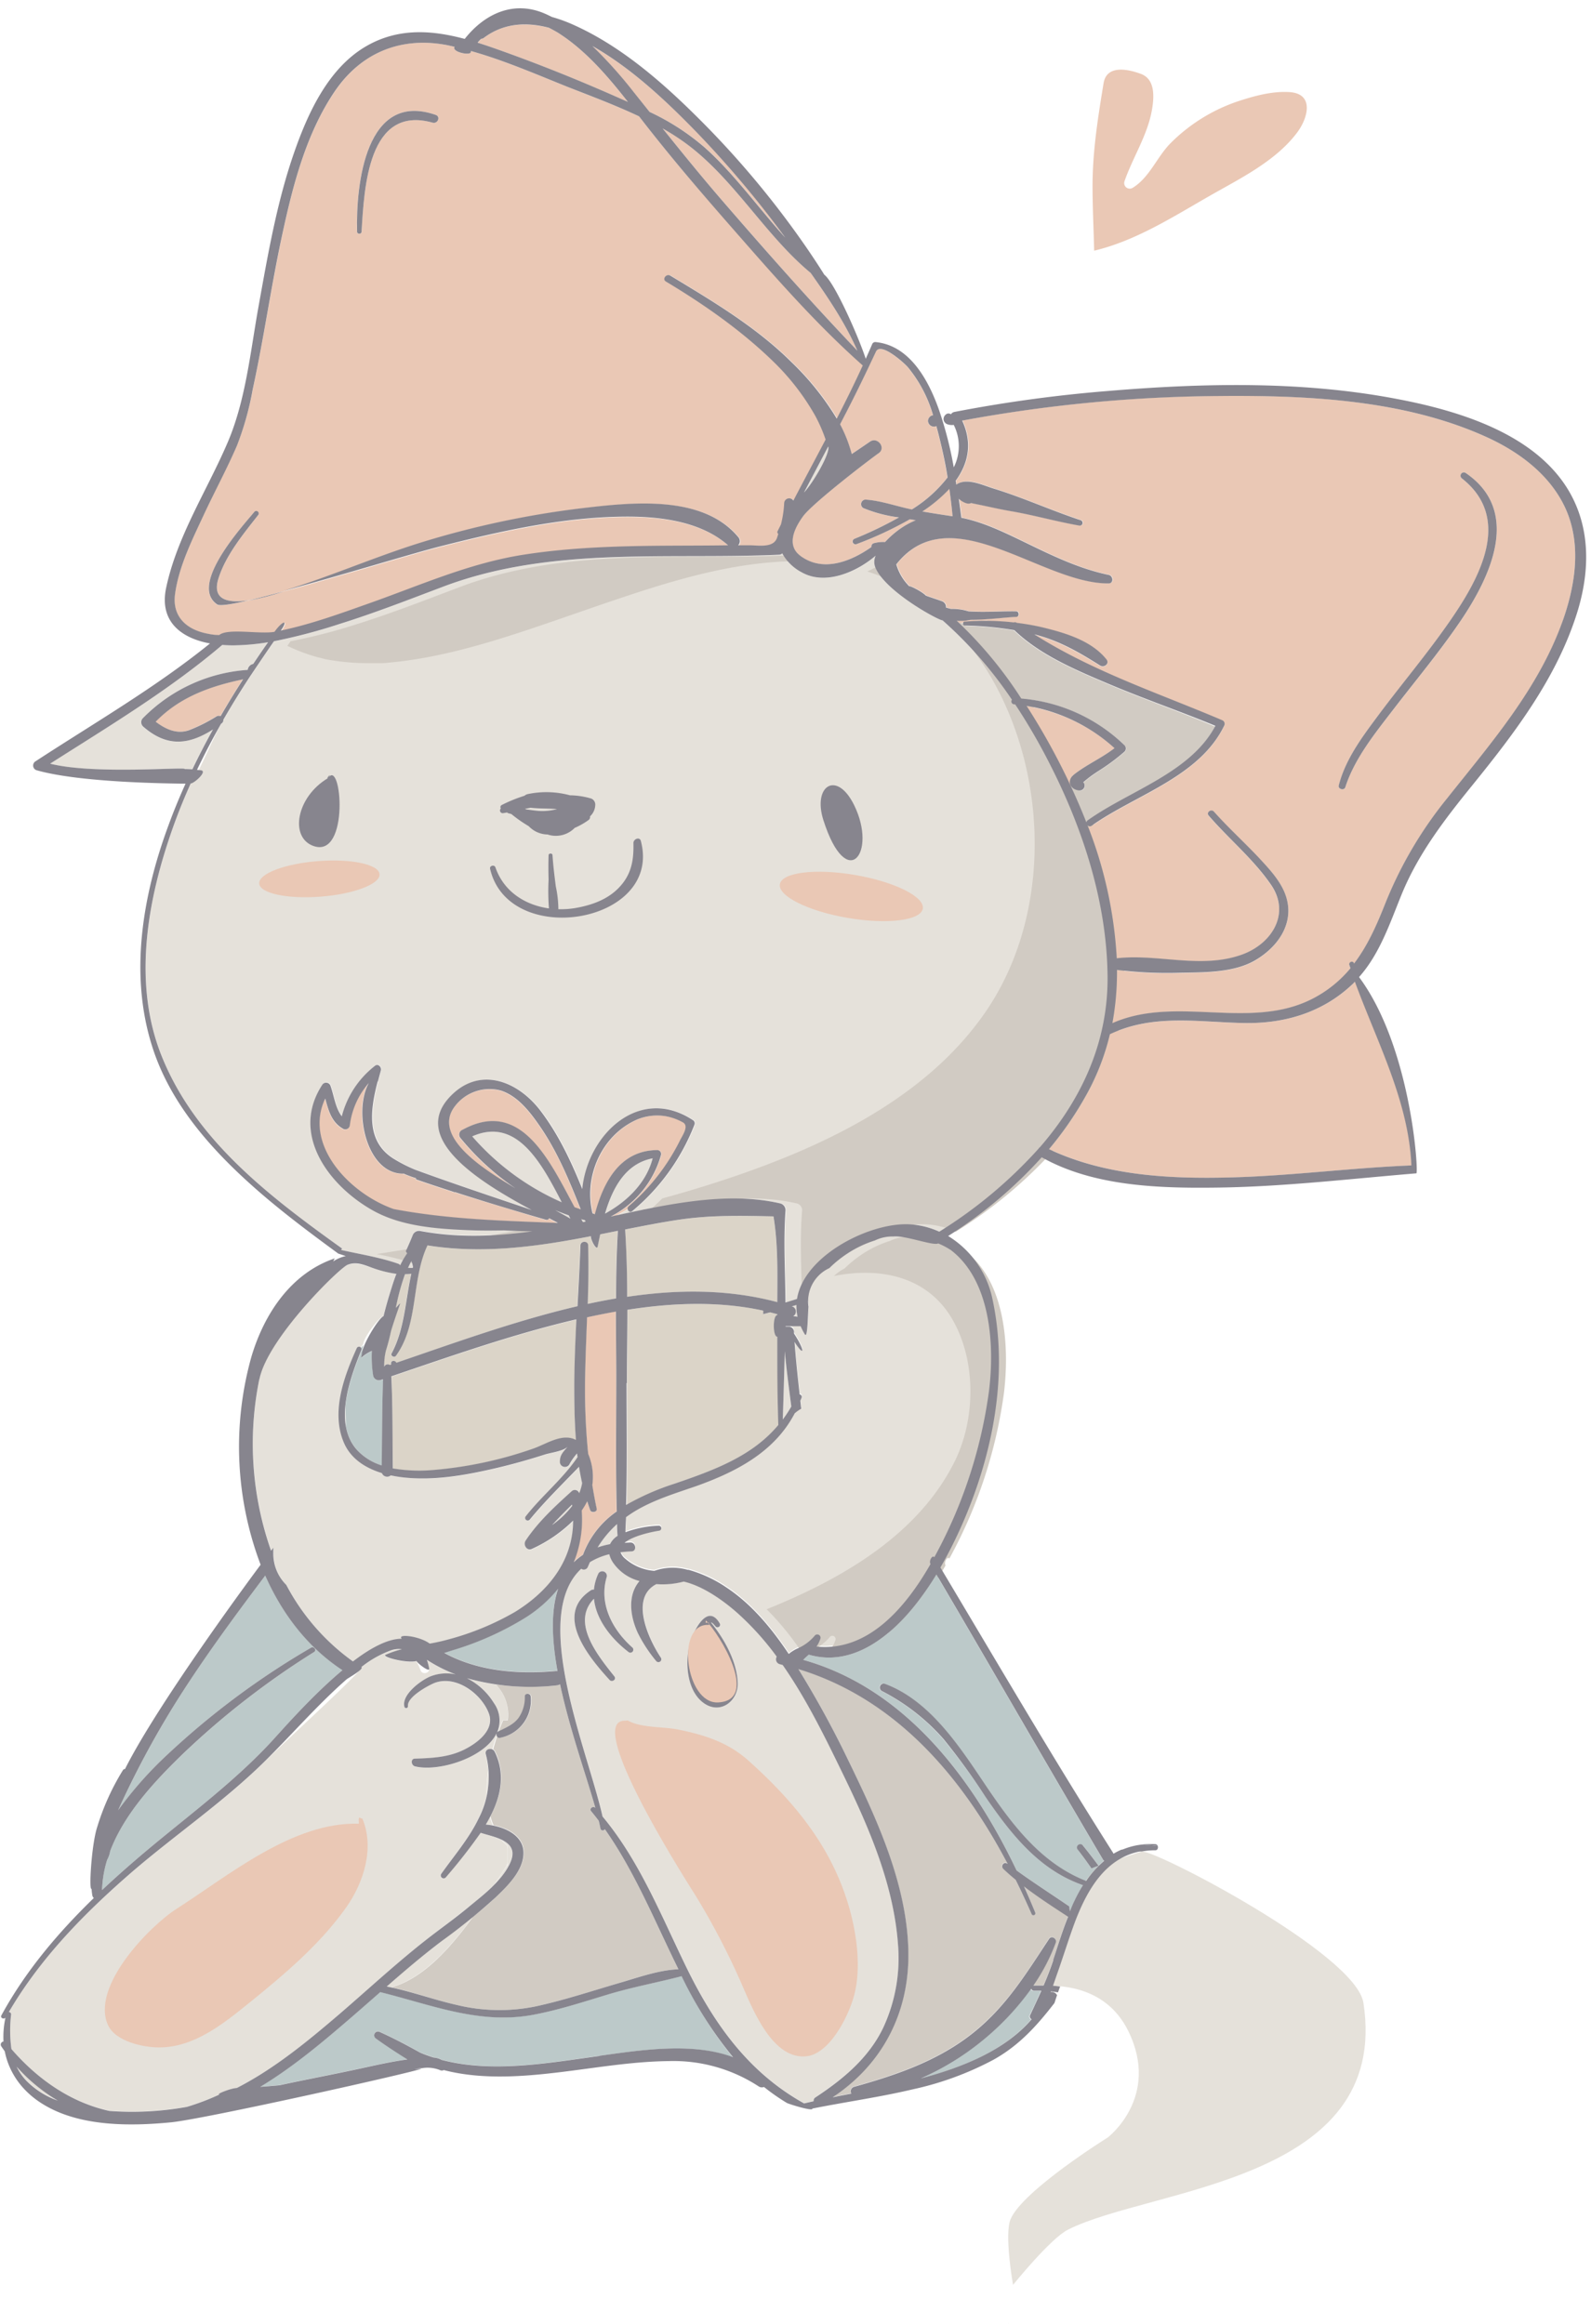 <svg xmlns="http://www.w3.org/2000/svg" viewBox="-0.12 -1.82 345.64 504.82"><title>Depositphotos_103829028_05</title><g data-name="Layer 2"><g data-name="—ÎÓÈ_1"><path d="M226.56 429.44c2.05.12 13.25-.74 18.46 9.93 7 14.32-4.48 23.07-4.48 23.07s-18.3 11.39-21.09 17.68c-1.46 3.28.51 14.34.51 14.34s8.16-10.12 11.94-12c18.06-9.11 70.16-10.29 64.18-49.26-1.65-10.73-45.76-33.5-48.15-32.86S237 404 237 404l-10.44 25.47z" fill="#e5e1da"/><path d="M126.5 335.87a19.7 19.7 0 0 1 7.34-9.42c-.28-9.74-.11-19.53-.11-29.26 0-4.7-.06-9.43-.08-14.15q-3.15.56-6.26 1.24c-.15 4.11-.33 8.22-.41 12.32a142 142 0 0 0 .65 17.33 12.77 12.77 0 0 1 .9 6.8c.28 1.69.58 3.39.95 5.09.18.83-1.13 1.14-1.41.36s-.45-1.29-.65-1.94a14.77 14.77 0 0 1-1.19 2 24.63 24.63 0 0 1-1.76 11.2 12.7 12.7 0 0 1 2.03-1.57z" fill="#eac8b5"/><path d="M134 331.79c0-.86-.07-1.73-.11-2.59a23.15 23.15 0 0 0-4.22 5.1 19.11 19.11 0 0 1 2.69-.71 4.43 4.43 0 0 1 1.64-1.8z" fill="#e5e1da"/><path d="M127 263.23l-.81-.21.37.63.56-.11z" fill="#e5e1da"/><path d="M126 260.9c-2.45-6.19-5-12.43-8.78-17.91-2.13-3.11-4.85-6.71-8.6-7.9a9.46 9.46 0 0 0-10.15 3.69c-4.54 6.43 6.57 13.3 10.92 16.08.8.51 1.61 1 2.42 1.47a56 56 0 0 1-12-11 1.13 1.13 0 0 1 .47-1.7c12.78-7 19 6.79 24.42 16.84z" fill="#eac8b5"/><path d="M102.47 245a55.08 55.08 0 0 0 19.45 14.31c-4.43-8.61-9.81-18.58-19.45-14.31z" fill="#e5e1da"/><path d="M125.13 284.8c-13.68 3.2-26.92 7.88-40.21 12.38.28 6.64.23 13.31.33 20a34.79 34.79 0 0 0 8.93.33 87.49 87.49 0 0 0 21.54-4.62c2.87-1 6.19-3.36 9.11-2l.2.1c-.34-4.12-.39-8.26-.35-12.26.03-4.73.22-9.31.45-13.93z" fill="#dbd4c8"/><path d="M123.78 262.89l-.38-.72c-1-.34-1.95-.7-2.91-1.11q1.66.94 3.29 1.83z" fill="#e5e1da"/><path d="M105.67 387.93a18 18 0 0 0 .31-5.05 30.06 30.06 0 0 0-.31 5.05z" fill="#e5e1da"/><path d="M108.94 405.05l-1.43 2.2a16.69 16.69 0 0 0 3.14-4.41c1.24-2.69.13-4.1-1.71-5a11.58 11.58 0 0 0 1.17 1.19c.09.08 0 .67 0 .8v2.63c0 .24.09.65 0 .85z" fill="#e5e1da"/><path d="M101.45 412.55a68.65 68.65 0 0 0 5.87-5.1l.81-1.24 1.19-1.83.59-.9a1.66 1.66 0 0 0 .17-1v-3.26c0-.18-.15-.27-.27-.38s-.53-.5-.77-.78l-.22-.27a34.34 34.34 0 0 0-4.56-1.51 120.28 120.28 0 0 1-7.54 9.64.62.62 0 0 1-1-.76c2.77-3.9 6-7.65 8.1-12a22.92 22.92 0 0 0 1.78-5 30.43 30.43 0 0 1 .34-5.48 25.68 25.68 0 0 0-.56-3.53c-.21-.94.8-1.3 1.48-1 .26-1 .56-2 .89-2.95a.91.91 0 0 1 0-.55c-2.63 5.42-12.74 8.46-17.74 7.2-.85-.21-1-1.63 0-1.67 3.69-.13 7.28-.27 10.67-1.95 2.75-1.36 6.78-4.27 5.36-7.94-1.64-4.26-7.17-8.36-11.84-6.53-1.37.54-5.9 2.94-5.72 5a.39.39 0 0 1-.78.1c-.62-2.69 3.86-5.9 5.86-6.62a9.5 9.5 0 0 1 5.29-.36 32.37 32.37 0 0 1-6.25-3.17 15.21 15.21 0 0 1 .49 1.83c.22 1.07-1.44 1.46-1.82.47a13.27 13.27 0 0 0-.94-2c-2.21.54-7.64-.93-6.72-1.35a20.53 20.53 0 0 1 3.54-1.21 4.87 4.87 0 0 0-2.45.27 23 23 0 0 0-6.35 3.6c.67.43-15.23 14.85-21.34 20.83-8.8 8.6-19.16 15.61-28.46 23.66C18.31 413.64 8.7 423.39 1.8 435.2a.5.5 0 0 1 .49.58 29.42 29.42 0 0 0 .07 7.45c5.86 6.76 13.09 11.66 21.34 13.41a66.9 66.9 0 0 0 16.84-.89 52.31 52.31 0 0 0 7-2.66c-.81 0 2.47-1.34 3.79-1.4 8.16-4.2 15.48-10.17 22.44-16.18 6.12-5.28 12.07-10.77 18.41-15.78 3.04-2.43 6.24-4.73 9.27-7.18z" fill="#e5e1da"/><path d="M109.07 371.83h1c.12 0 .07 0 .09-.17a9.82 9.82 0 0 0 .07-1.49 8.77 8.77 0 0 0-.53-2.78 10.26 10.26 0 0 0-2.09-3.34 42 42 0 0 1-6.25-1.36 14.53 14.53 0 0 1 5.84 5.36 6.51 6.51 0 0 1 .7 6.45.73.73 0 0 1 .25-.24c.29-.81.6-1.62.94-2.41z" fill="#e5e1da"/><path d="M106.95 394.65a15 15 0 0 1-.64-1.83q-.42.81-.89 1.62a14.24 14.24 0 0 1 1.53.21z" fill="#e5e1da"/><path d="M131.27 395.48a.5.5 0 0 1-.94-.1c-.1-.53-.23-1.1-.37-1.7q-.8-1.06-1.65-2.09c-.48-.58.4-1.23.91-.73-2-7.13-5.61-17.15-7.67-26.85a1.54 1.54 0 0 1-.7.24 56.64 56.64 0 0 1-13.22-.19 10.53 10.53 0 0 1 1.56 2.17 9.21 9.21 0 0 1 1 5.64h-.85c-.1 0-.16 0-.19.05l-.18.43q-.38.91-.71 1.84c1.6-.74 3.35-1.46 4.42-3a7.84 7.84 0 0 0 1.31-4.59c0-.74 1.21-.71 1.27 0a8.25 8.25 0 0 1-6.64 9 .6.6 0 0 1-.73-.36c-.32 1-.61 1.92-.86 2.9a1 1 0 0 1 .4.42c2.35 4.75 1.33 9.6-1 14.14a14.81 14.81 0 0 0 .66 1.91c3.21.63 6.58 2.44 6.6 5.94 0 3.81-3.52 7.25-6.05 9.65a68.79 68.79 0 0 1-5 4.29 74.08 74.08 0 0 1-5.18 6.51c-3.39 3.77-7.56 7.41-12.51 8.84 4.76 1 9.37 2.74 14.13 3.81a39.19 39.19 0 0 0 17.06.34c6.24-1.34 12.3-3.36 18.42-5.15 4-1.17 8.46-2.79 12.7-2.93-5.07-10.28-9.45-21.19-15.99-30.43z" fill="#d1cbc3"/><path d="M96.18 422.31a69.08 69.08 0 0 0 6.28-7.66c-2.16 1.73-4.38 3.39-6.59 5.06-4.14 3.13-8.09 6.5-12 9.91l1 .21c4.37-1.25 8.13-4.26 11.31-7.52z" fill="#e5e1da"/><path d="M3.52 447a11.65 11.65 0 0 0 2 2.94 17.85 17.85 0 0 0 7 4.43 37.31 37.31 0 0 1-9-7.37z" fill="#e5e1da"/><path d="M131.87 431.38c-5.45 1.65-10.94 3.49-16.57 4.46-11.46 2-21.85-2.29-32.8-5-1.85 1.62-3.7 3.25-5.56 4.86-6.36 5.5-13.12 11.25-20.5 15.71q2.09-.15 4.17-.34c5.81-1.26 11.67-2.35 17.47-3.61 3.41-.74 6.85-1.53 10.31-2-2.35-1.47-4.67-3-6.9-4.59a.83.83 0 0 1 .82-1.42c3 1.36 5.94 2.9 8.82 4.51 1 .41 2 .76 2.94 1.08a4.32 4.32 0 0 1 1.77.52c11 2.89 23.07.68 34.25-.85 8.71-1.19 20.11-3.05 29 .33A86.63 86.63 0 0 1 148 427.38c-5.37 1.4-10.8 2.38-16.13 4z" fill="#bcc9c9"/><path d="M119.84 329.41a19.8 19.8 0 0 0 4.37-4.17v-.27c-1.51 1.46-2.98 2.92-4.37 4.44z" fill="#e5e1da"/><path d="M58.58 376.74c2.12-2.26 8.76-10 15.7-15.8-7.53-4.94-13.08-12.2-16.77-20.55l-.23.31c-6.94 9.18-13.78 18.48-19.85 28.3a201.66 201.66 0 0 0-11.89 22.4 82.39 82.39 0 0 1 10.76-12.18 171.86 171.86 0 0 1 31.12-23.14c.62-.37 1.33.53.69.93a177.05 177.05 0 0 0-28.48 22.12c-6 5.78-12.74 12.95-15.85 21.16a5.93 5.93 0 0 1-.65 1.9 24.78 24.78 0 0 0-1.08 6.5q3.56-3.35 7.29-6.54c9.78-8.39 20.43-15.99 29.24-25.41z" fill="#bcc9c9"/><path d="M113.72 349.67a66 66 0 0 1-15.42 6.87l-1.92.61c7 3.85 15.58 4.7 24.07 3.94a1.65 1.65 0 0 1 .54 0c-1.19-6.64-1.49-13 .12-17.92a29 29 0 0 1-7.39 6.5z" fill="#bcc9c9"/><path d="M133.65 19.16l2.65 1.17C131.86 14.68 127 9 121 5.23c-.59-.36-1.2-.71-1.83-1C114.31 3 109.33 3.12 105 6.42a.88.88 0 0 1-.54.18q-.4.42-.78.87c1.89.59 3.77 1.25 5.63 1.92 8.2 2.96 16.33 6.24 24.34 9.77z" fill="#eac8b5"/><path d="M154.36 366.88c5.52 2 4.64-4.75 3.36-7.77-1-2.39-2.41-5.71-4.56-7.34l-.09-.08a6.91 6.91 0 0 0-.94 1.64 14.78 14.78 0 0 0-1 4.55c-.19 2.7.08 7.89 3.23 9z" fill="#e5e1da"/><path d="M137.62 18.33l3.38 4.16a51.32 51.32 0 0 1 12.12 7.82c6.38 5.75 11.55 13 17.4 19.49a221.51 221.51 0 0 0-19.24-22.86C144.5 20 137.06 13 128.54 8.19a97.63 97.63 0 0 1 9.08 10.14z" fill="#eac8b5"/><path d="M179.81 95.19q-2.64 5-5.27 10c1.95-2.09 5.74-8.56 5.27-10z" fill="#e5e1da"/><path d="M148.32 28.91a53 53 0 0 0-4.48-2.84c4.3 5.36 8.62 10.69 13.16 15.92 9.52 11 19.11 21.84 29.14 32.36-2.64-6-6.35-11.52-10.14-16.88-10.11-8.37-16.91-20.91-27.68-28.56z" fill="#eac8b5"/><path d="M200.26 109.26c2.18.39 4.37.73 6.56 1.05-.17-2-.42-4-.7-6a32.35 32.35 0 0 1-5.86 4.95z" fill="#eac8b5"/><path d="M262.61 40.76c6.53-3.74 14.31-7.5 19-13.7 2.42-3.16 3.91-8.56-1.65-8.88-3.76-.22-7.57.83-11.13 2a37.66 37.66 0 0 0-14.49 8.94c-3.07 3-4.64 7.53-8.35 9.83a1.21 1.21 0 0 1-1.8-1.45c1.79-5.14 4.94-9.88 5.92-15.31.5-2.77.82-6.74-2.32-7.94-2.67-1-7.47-2.14-8.16 2-1.22 7.43-2.37 14.59-2.4 22.17 0 4.73.24 9.48.35 14.21 9.02-2.15 17.01-7.28 25.03-11.87z" fill="#eac8b5"/><path d="M40.84 156.79a34.63 34.63 0 0 0 6-3 1 1 0 0 1 .91-.07q2.35-4 4.89-8c-7.12 1.49-13.76 3.87-19 9.2 2.09 1.58 4.54 2.78 7.2 1.87z" fill="#eac8b5"/><path d="M82.84 316.5c.08-6.23 0-12.49.29-18.72l-.45.15a1.27 1.27 0 0 1-1.71-1 25.75 25.75 0 0 1-.27-5.3 8.06 8.06 0 0 0-2.33 1.51c.05-.34.09-.68.15-1 .09-.58.18-1.19.28-1.82l-.49.59a.49.49 0 0 1 .12.57c-1.34 3.31-3.05 7.75-3.49 12 0 1.48.06 3 .09 4.42a10.13 10.13 0 0 0 2.37 5.14 12.25 12.25 0 0 0 5.44 3.46z" fill="#bcc9c9"/><path d="M75 307.54c0-1.16-.07-2.33-.08-3.49a16.54 16.54 0 0 0 .08 3.49z" fill="#e5e1da"/><path d="M125.72 316.81c-3.63 3.79-7.43 7.47-10.74 11.52a.57.57 0 0 1-.89-.69c3.5-4.5 8.14-8.2 11.32-12.94 0-.26-.07-.53-.1-.79a12.31 12.31 0 0 0-1.62 2.26 1.11 1.11 0 0 1-2.12-.29c-.07-1.69.79-2.27 1.74-3.52-.76 1-3.76 1.38-4.93 1.76a143.38 143.38 0 0 1-10.78 3c-6.6 1.54-13.74 2.8-20.6 1.88-.73-.09-1.47-.22-2.21-.38a1.21 1.21 0 0 1-1.92-.49c-3.53-1.08-6.78-3.08-8.28-6.65-2.8-6.64 3.38-20.85 3.63-20.67q.27-.34.55-.66c.26-1.74 3.35-5.68 4.43-6.15.5-2.07 1.1-4.12 1.72-6.08.33-1 .67-2.07 1.07-3.1a25.42 25.42 0 0 1-5.42-1.33c-1.57-.49-3.57-1.28-5.27-.54s-5.65 3.43-5.88 3.07c-7.51 4.73-11.42 12.86-13.21 21.73a70 70 0 0 0 2.62 37.31l.49-.65v1.08a9.54 9.54 0 0 0 2.82 7 47.84 47.84 0 0 0 14.48 16.62c3.81-2.89 7.57-4.94 10.59-4.94-1.06-1.14 3.82-.61 6.09 1.06a40.79 40.79 0 0 0 4.1-.92 59.13 59.13 0 0 0 14.41-5.95c7.55-4.63 12.61-11.43 12.64-19.84a30.8 30.8 0 0 1-8.95 6.14c-1.12.53-2-.91-1.36-1.81 2.76-4.13 6.41-7.45 10.06-10.77a1 1 0 0 1 1.57.49 10.6 10.6 0 0 0 .64-2.19q-.41-1.78-.69-3.57z" fill="#e5e1da"/><path d="M85.84 282.25a8.81 8.81 0 0 0 .65-.74c.1-.08.21-.15.31-.24-.74 2-1.44 4.1-2 6-.32 1.46-.68 2.88-1.11 4.24a13.45 13.45 0 0 0-.38 3.54.81.81 0 0 1 1.21-.39l.3-.1c-.11-.36 0-.78.51-.78a.69.69 0 0 1 .63.39c12.55-4.23 25.86-9.13 39.34-12.27.23-4.41.47-8.82.64-13.23 0-1 1.64-.94 1.67 0 .13 4.24 0 8.49-.09 12.73q3.08-.67 6.16-1.19c0-4.91.1-9.82.39-14.69l-3.84.77c-.19.89-.37 1.77-.54 2.61-.23 1.12-1.59-1.54-1.48-2.21-11.76 2.28-23.6 3.88-35.5 2-3.56 7.55-1.86 17.14-6.87 24-.35.48-1.21 0-.92-.54 2.84-5.34 3-11.5 4.28-17.32a12.58 12.58 0 0 1-1.29.1 47.85 47.85 0 0 0-2.07 7.32z" fill="#dbd4c8"/><path d="M89.52 273.38a9.16 9.16 0 0 0-.33-1.28c-.26.47-.5 1-.72 1.45h1z" fill="#e5e1da"/><path d="M59.62 135.5c1.88-2.62 3.06-2.6 1.38-.27 6.67-1.39 13.28-3.83 19.2-5.92 11.17-4 21.81-8.74 33.61-10.57 10.57-1.64 21.26-1.89 31.95-1.95 4.14 0 8.27 0 12.41-.08-6.07-5.34-15.16-6.33-22.89-6.22-13.38.18-26.6 3.17-39.52 6.42-5.82 1.47-22 6.43-34.17 9.7a51.15 51.15 0 0 1-7.73 2c-3.7.85-6.26 1.26-6.79.9-6.31-4.24 5.68-17.19 8.07-20.13a.54.54 0 0 1 .86.62c-3.21 4.12-7 8.66-8.62 13.72-1.58 4.89 2.19 5.49 6.5 4.85 2.22-.51 4.86-1.19 7.73-2l1.2-.39c9.54-3 18.73-7.08 28.28-10a199 199 0 0 1 35.27-7.56c10.74-1.26 26.32-3.07 34.08 6.32a1.32 1.32 0 0 1-.06 1.73h2.13c2.13-.06 5.52.73 6.32-1.66l.26-.81a.47.47 0 0 1-.14-.62l.72-1.44a23.32 23.32 0 0 0 .7-4.62 1.09 1.09 0 0 1 2-.56c2.31-4.43 4.67-8.83 7-13.26a33.86 33.86 0 0 0-2.24-5.14 51.89 51.89 0 0 0-9-11.68c-7-6.88-15.12-12.48-23.47-17.54-.88-.54.1-1.79 1-1.26 9.18 5.56 18.6 11.13 26.27 18.75a60 60 0 0 1 9.87 12.3c2-3.81 3.85-7.65 5.64-11.55-10.44-9.26-19.63-19.9-28.83-30.38-6.79-7.64-13.28-15.2-19.47-23.2l-.43-.55c-5.1-2.4-10.46-4.38-15.55-6.41-6.79-2.71-13.8-5.75-20.94-7.77l-.06.08c.32 1.11-4.3.14-3.51-1l-1.22-.28C87.34 5.95 78.5 9.4 72.65 18c-6.26 9.17-9.14 20.49-11.45 31.21-2.4 11.16-4 22.48-6.42 33.62A64.81 64.81 0 0 1 51.33 95c-2.23 5.08-4.86 10-7.19 15-2.51 5.41-5.45 11.27-6.26 17.24-.66 4.86 2.45 7.73 7.09 8.61.87.17 1.76.29 2.65.37 1.83-1.57 8.88-.14 12-.72zM94.55 23.14c1.13.39.41 2-.69 1.68C79.82 20.89 79 39 78.43 48.53c0 .56-1 .56-1 0-.24-10.38 1.91-30.7 17.12-25.39z" fill="#eac8b5"/><path d="M46.11 156.63c-5.12 3.24-9.85 4-15.1-.57a1.28 1.28 0 0 1-.23-1.78 35.23 35.23 0 0 1 22.87-10.59 1.51 1.51 0 0 1 1.2-1.29q1.59-2.37 3.22-4.71a49.85 49.85 0 0 1-7.34.67c-.86 0-1.74 0-2.61-.09-11.48 9.83-24.68 17.69-37.39 25.79 9.51 2.41 29.55.65 29.23 1.16.56 0 1.11 0 1.66.07q2.12-4.4 4.49-8.66z" fill="#e5e1da"/><path d="M75.82 242.65a1 1 0 0 1-1.62.66c-2.39-1.42-3-4-3.73-6.47-4.76 10.1 5.3 20.67 14.9 24 11.74 2.25 23.46 2.55 35.31 3h.32l-1.9-1a.61.61 0 0 1-.73.32c-6.6-2-13.19-3.93-19.73-6a.39.39 0 0 1-.21 0l-.15-.07c-2.72-.88-5.43-1.77-8.12-2.71v-.25c-.92-.31-1.83-.65-2.7-1-8 .1-10.95-13.51-7.54-19.69a17.18 17.18 0 0 0-4.1 9.21z" fill="#eac8b5"/><path d="M182.36 90.35a30.29 30.29 0 0 1 2.53 6.46c1.37-.94 2.71-1.83 3.95-2.69 1.65-1.14 3.56 1.39 1.88 2.52s-14.26 10.77-16.38 13.66c-1.83 2.48-3.77 6.28-.59 8.63 4.9 3.63 10.95 1.22 15.42-1.93a.71.71 0 0 1 .44-.8 7.76 7.76 0 0 1 2.51-.28 20.89 20.89 0 0 1 2.54-2.33 17.63 17.63 0 0 1 4.13-2.4l-1.28-.21a79.17 79.17 0 0 1-11.6 5.4.62.62 0 0 1-.46-1.15 83.71 83.71 0 0 0 9.7-4.66 29.84 29.84 0 0 1-7.8-2.05 1 1 0 0 1 .48-1.82c3.38.22 6.73 1.45 10.05 2.13h.09a29.31 29.31 0 0 0 7.74-6.94c-.38-2.3-.82-4.58-1.35-6.83-.33-1.41-.69-2.86-1.09-4.32a1.3 1.3 0 0 1-1.31-.15 1.38 1.38 0 0 1-.41-.54 1.09 1.09 0 0 1 0-.9 1.38 1.38 0 0 1 .42-.54 1.18 1.18 0 0 1 .59-.22 28.85 28.85 0 0 0-5.53-10.5c-.88-1-5.88-5.47-6.88-3.33-2.11 4.52-4.28 9-6.58 13.44z" fill="#eac8b5"/><path d="M117 174.33a12.74 12.74 0 0 0 3.91-.4c-1.88-.17-3.78-.07-5.73-.3l-1.22.25.22.11c.93.13 1.87.26 2.82.34z" fill="#e5e1da"/><path d="M185.51 174.78a2.15 2.15 0 0 1-.16.35v.15a1.71 1.71 0 0 1-.07.41l.37.36a11 11 0 0 0 1-3.42 7.62 7.62 0 0 0-.41-2.49 11.13 11.13 0 0 1-.73 4.64z" fill="#e5e1da"/><path d="M173.17 284.14a10.24 10.24 0 0 1-.25-2.54l-1.08.31h.12a1.17 1.17 0 0 1 .28 2.08c.3.07.62.1.93.15z" fill="#e5e1da"/><path d="M169.94 306.49a27.12 27.12 0 0 0 1.85-2.82c-.53-4-1-8-1.42-12q-.19 7.41-.43 14.82z" fill="#e5e1da"/><path d="M142.65 248a.85.85 0 0 1 .87 1.14 21.53 21.53 0 0 1-10.89 13.29l1-.21a21.34 21.34 0 0 0 2.68-1.49.66.66 0 0 1 .23-.56 45.42 45.42 0 0 0 11.13-14.25c.45-1 2.14-3.21.6-4a12.14 12.14 0 0 0-3.63-1.3 11.38 11.38 0 0 0-6.19.68c-7.73 3.35-11.72 12.42-9.75 20.42l.22.06a1 1 0 0 1 .28.13c1.8-7.03 5.48-13.91 13.45-13.91z" fill="#eac8b5"/><path d="M240.53 209.86c-.22-15.85-5.35-31.61-12.49-45.63a129 129 0 0 0-7.61-13.05h-.24a.63.63 0 0 1-.46-1 90.42 90.42 0 0 0-15.06-17.23c-.87 0-12.94-6.52-14.72-11.8a3.26 3.26 0 0 1 .18-2.26c-4.06 3.53-10.95 6.55-16.11 3.6a10.23 10.23 0 0 1-4.19-4.1 1 1 0 0 1-.62.29c-24.47 1.12-49.59-1.91-73 6.93-7.47 2.82-14.91 5.73-22.53 8.11a122.17 122.17 0 0 1-14.27 3.76c-1.17 1.65-5.41 8-5.44 8-1.93 3-3.79 6-5.56 9.05a.86.86 0 0 1-.4.81l-.1.07c-1.86 3.27-5.85 12.89-6.59 12.94-1.39 3.09-2.67 6.23-3.81 9.43-5.62 15.79-8.93 34-2.39 50.05 7.38 18.1 23.22 30.17 39.11 41.56-.09.09-.16.2-.25.29 4.12.94 8.47 1.61 12.44 3a.76.76 0 0 1 .41.33 17.22 17.22 0 0 1 1.53-2.66c-.1-.15-.18-.31-.29-.46.53-1.17 1-2.34 1.52-3.53a1.46 1.46 0 0 1 1.55-.89c8.21 1.54 16.34 1.2 24.44.08-2.07 0-4.15-.1-6.23-.2-2.61.05-5.22.06-7.82-.05-6.79-.28-14.4-.84-20.49-4.21-9.64-5.34-18.18-16.67-11.04-27.42a1 1 0 0 1 1.74.25c.78 2.12 1 4.84 2.47 6.65a20.24 20.24 0 0 1 7.15-10.93c.73-.6 1.54.28 1.33 1s-.41 1.51-.62 2.29a.68.68 0 0 1-.05.19c-1.53 5.94-2.57 12.84 3.39 16.67a32.45 32.45 0 0 0 4.82 2.46c8.35 3.06 16.81 5.86 25.26 8.73-11.52-6.16-26.12-15.4-17.95-24.38 6.4-7 14.83-3.75 19.87 2.83 3.94 5.13 6.66 11 9.08 17 1.08-11.74 12.36-22.73 24.12-14.91a.8.8 0 0 1 .25.93 46 46 0 0 1-13.51 18.77.62.62 0 0 1-1-.44 21.82 21.82 0 0 1-2.46 1.39c11.34-2.42 24.15-5.22 35.49-2.61a1.51 1.51 0 0 1 1.26 1.64c-.53 6.55-.11 13.27 0 19.91.84-.26 1.67-.51 2.5-.78 1.51-9.55 16.14-16.8 24.67-16.19a18 18 0 0 1 6.24 1.58 99.6 99.6 0 0 0 21.54-18 1.08 1.08 0 0 1 .27-.31c8.94-10.41 14.87-22.93 14.67-37.55z" fill="#e5e1da"/><path d="M69.13 141a10.17 10.17 0 0 1 1.22.31c.56.11 1.12.22 1.69.3 1.3.2 2.6.36 3.91.46s2.66.15 4 .15H83c11.67-.86 23-4.35 34-8.07l1.54-.53 1.65-.56 3.29-1.14 6.57-2.27c4.79-1.63 9.58-3.26 14.43-4.69 8.79-2.6 17.76-4.61 27-4.87h3a8 8 0 0 1-1.1-1.62 1 1 0 0 1-.62.29c-24.47 1.12-49.59-1.91-73 6.93-7.47 2.82-14.91 5.73-22.53 8.11A122.17 122.17 0 0 1 63 137.46l-.69 1a39.14 39.14 0 0 0 6.82 2.54z" fill="#d1cbc3"/><path d="M112.82 265.36q-3.2.59-6.4 1.15a93 93 0 0 0 12.73-1c-2.07 0-4.15-.1-6.23-.2z" fill="#d1cbc3"/><path d="M92.1 268.9l-10.38 1.67a64.45 64.45 0 0 1 8.28 2.12.76.76 0 0 1 .41.33 17.22 17.22 0 0 1 1.53-2.66c-.1-.15-.18-.31-.29-.46z" fill="#d1cbc3"/><path d="M244.12 209.86c-.22-15.85-5.35-31.61-12.49-45.63a129 129 0 0 0-7.63-13.06h-.24a.63.63 0 0 1-.46-1 90.42 90.42 0 0 0-15.06-17.23c-.87 0-12.94-6.52-14.72-11.8a3.26 3.26 0 0 1 .18-2.26 21.57 21.57 0 0 1-5.41 3.42 42.57 42.57 0 0 1 8.09 3.56c8.83 5.06 16 13.62 20.54 22.61 10.73 21.08 10.76 49.36-2.78 69.27-13.77 20.23-38.46 30.94-61 38q-4.66 1.46-9.36 2.73-1.41 1.4-2.94 2.73a.62.62 0 0 1-1-.44 21.81 21.81 0 0 1-2.46 1.39c11.34-2.42 24.15-5.22 35.49-2.61a1.51 1.51 0 0 1 1.26 1.64c-.53 6.55-.11 13.27 0 19.91.84-.26 1.67-.51 2.5-.78 1.51-9.55 16.14-16.8 24.67-16.19a18 18 0 0 1 6.24 1.58 99.6 99.6 0 0 0 21.54-18 1.08 1.08 0 0 1 .27-.31c9.04-10.39 14.97-22.91 14.77-37.53z" fill="#d1cbc3"/><path d="M232.51 168.77a1.88 1.88 0 0 1 .74-2.38c2.74-2.19 6-3.55 8.78-5.71a37.41 37.41 0 0 0-19.16-9.13 151.24 151.24 0 0 1 9.53 17.31z" fill="#eac8b5"/><path d="M240.77 146.84c-7.06-3-15-6.29-20.6-11.72a72.91 72.91 0 0 0-10.79-1 .4.4 0 0 1-.35-.5h-.7a90.17 90.17 0 0 1 13.46 16.33A36.4 36.4 0 0 1 244.12 160a1 1 0 0 1 0 1.56 43.81 43.81 0 0 1-5.5 4.08c-.86.57-1.7 1.14-2.51 1.78l-.85.69a1.07 1.07 0 0 1-.86 1.8 2.28 2.28 0 0 1-1.86-1.05l-.11.1c1.21 2.61 2.36 5.26 3.41 8a.65.65 0 0 1 .29-.47c8.9-6.37 22.34-10.28 27.72-20.52-7.64-3.22-15.47-5.9-23.08-9.13z" fill="#d1cbc3"/><path d="M339.83 108.28c-3.28-6.93-9.64-11.73-16.43-14.9-18-8.38-39.4-9.38-58.92-9.22A316.45 316.45 0 0 0 209 89.51c2.3 5 1.3 9.33-1.41 13.06 0 .28.08.57.13.85a3 3 0 0 1 1-.49c2.15-.7 5.07.7 7.09 1.33 6.4 2 12.59 4.8 19 6.9a.61.61 0 0 1-.31 1.16c-5-.86-9.87-2.27-14.86-3.13-2.63-.45-5.2-1.07-7.83-1.59l-.84-.18a1.54 1.54 0 0 1-1 .06 4.22 4.22 0 0 1-1.7-1q.29 2.06.56 4.13c4.39.86 8.62 2.83 12.6 4.76 6.34 3.06 12.47 6.21 19.4 7.65 1 .2 1.12 1.84 0 1.85-14.58.15-34.36-19.07-46.14-4.14a11 11 0 0 0 2.85 4.79c-.05-.27 2.76 1.13 3.57 2 1.17.44 2.37.8 3.53 1.23a1.3 1.3 0 0 1 .84 1.36c.37.11.74.21 1.13.3a11.68 11.68 0 0 1 3.79.53c3.64.24 7.45-.08 10.35 0 .68 0 .68 1.17 0 1.2-2.65.12-6.31.6-9.95.64a9 9 0 0 1-3 .19l.54.51h.31l.56-.08a.37.37 0 0 1 .27-.14l1.63-.1a30.77 30.77 0 0 1 3.3-.21v.05c-.77 0-1.54 0-2.31.11a55.14 55.14 0 0 1 8 .33.75.75 0 0 1 .67.09 51.42 51.42 0 0 1 5.65 1c4.87 1.19 10.55 2.86 13.82 6.93.73.92-.49 1.9-1.37 1.35-4.6-2.9-9-5.43-14.28-6.77 12.76 8.12 26.86 12.71 40.81 18.64a.86.86 0 0 1 .46 1.11c-5.37 11.21-19.31 15.1-28.81 21.79a.68.68 0 0 1-.83 0h-.05a92.35 92.35 0 0 1 6.32 28.79h.07c9-1 18.18 2.4 27.07-.77 6.53-2.32 10.67-8.9 6.41-15.14-3.81-5.59-9.16-10-13.57-15.06-.61-.71.54-1.55 1.15-.86 3.08 3.45 6.49 6.56 9.66 9.91 2.2 2.33 4.66 4.9 5.81 8 2.18 5.8-1.17 11-6.15 14.14-4.67 2.9-11.12 2.83-16.4 2.93a88.7 88.7 0 0 1-14-.62 60.63 60.63 0 0 1-1 11.57c13.93-6.19 30.06 1.75 43.72-5.43a26.25 26.25 0 0 0 8-6.49l-.23-.68c-.22-.67.78-1.08 1-.41v.08c2.92-3.83 4.93-8.34 6.86-13.23a88 88 0 0 1 13.34-22.63c9.59-12.08 20-23.92 25.18-38.71 2.78-7.97 4.11-16.89.42-24.69zM317.23 133c-4.55 6.71-9.75 12.94-14.69 19.35-3.93 5.1-8.42 10.58-10.38 16.82-.25.81-1.64.43-1.43-.39 1.39-5.49 4.86-10.23 8.19-14.69 4.52-6.05 9.38-11.84 13.81-18 7-9.59 16.95-24.41 4.74-34a.72.72 0 0 1 .88-1.14c12.06 8.24 5.4 22.38-1.12 32.05z" fill="#eac8b5"/><path d="M147.61 263.08c-4 .59-8 1.36-11.92 2.15.3 4.85.41 9.74.44 14.63 11-1.63 21.93-1.69 32.61 1.15 0-6.16.19-12.58-.82-18.62-6.85-.14-13.46-.33-20.31.69z" fill="#dbd4c8"/><path d="M293.68 212c-6.53 6.15-14.83 8.57-23.66 8.39-10-.21-19.62-2-29 2.43a51.5 51.5 0 0 1-4.85 12.77 74.34 74.34 0 0 1-8.34 12.2c12.33 5.8 26.25 6.49 39.69 6.13 13.06-.35 26-2.08 39.05-2.6-.62-14-7.48-26.86-12.26-39.9-.25.18-.44.37-.63.58z" fill="#eac8b5"/><path d="M141.69 249.77c-5.89 1.13-8.69 6.41-10.35 12 4.76-2.61 8.94-6.65 10.35-12z" fill="#e5e1da"/><path d="M226 430.62h-1.61a.62.62 0 0 1-.59-.44 58.5 58.5 0 0 1-11 11.6 57.65 57.65 0 0 1-13 7.89c8.78-2.34 18.23-6 24.09-12.86a.68.68 0 0 1-.32-.93c.89-1.81 1.7-3.53 2.43-5.26z" fill="#bcc9c9"/><path d="M191.84 438.4a35.85 35.85 0 0 0 3.16-17.66c-.88-13.06-6.24-25.46-11.89-37.09-3.87-8-8-16.4-13.19-23.88l-.61-.16a1.11 1.11 0 0 1-.68-1.65 61 61 0 0 0-8.68-9.6c-2.73-2.4-7.18-5.72-11.53-6.7a17.82 17.82 0 0 1-5.94.55c-5.91 3.08-1.51 12.22 1 16a.63.63 0 0 1-1 .75 31.4 31.4 0 0 1-4-6.09c-1.73-3.71-2.29-8.26.34-11.33a10 10 0 0 1-5.83-4.12 5.89 5.89 0 0 1-.74-1.7 14.85 14.85 0 0 0-4.2 1.72c-.16.36-.33.72-.48 1.09a.94.94 0 0 1-1.41.34c-11.2 10.44 1.46 39.62 4.63 53.81 8 9.67 12.69 21.4 18.15 32.63 6 12.34 13.54 23 25.64 29.69l2.05-.47a.82.82 0 0 1 .37-.82c6-3.93 11.73-8.65 14.84-15.31zm-42.26-82.63c.62-2.82 3.87-9.75 6.64-5 .36.62-.44 1.26-.9.67s-.67-.84-1-.85c2.89 3.5 5.7 8.58 5.81 13.23.08 3.74-3.6 6.71-7.14 4.43-3.77-2.46-4.29-8.44-3.41-12.49zm-21.35-12.18a.92.92 0 0 1 .69-.16 10.68 10.68 0 0 1 1-3.57 1 1 0 0 1 1.8.75c-1.82 5.88 1.27 11.61 5.6 15.43a.65.65 0 0 1-.8 1c-3.78-2.88-7.14-7.06-7.59-11.64-5.08 5.19.91 12.44 4.43 16.87.51.65-.47 1.34-1 .75-4.52-4.88-12.23-14.12-4.13-19.44z" fill="#e5e1da"/><path d="M146.48 320.43c8.75-3 16.91-6 22.53-12.75-.19-6.38-.2-12.76-.23-19.15-1 0-1-4.72 0-4.71v-.2l-1.53-.4-1.52.39v-.76c-9.65-2.1-19.7-1.72-29.51-.18 0 5.32-.09 10.64-.11 15.93 0 8.81.11 17.68-.08 26.5a55 55 0 0 1 10.45-4.67z" fill="#dbd4c8"/><path d="M224.75 413.52a.43.43 0 0 1-.8.32q-1.63-3.75-3.46-7.44a54.46 54.46 0 0 1-2.68-2.36c-.65-.62.12-1.69.87-1.12h.06c-10.06-19.08-24.39-35.84-45.44-42.27a212.84 212.84 0 0 1 10.89 19.92c6.22 12.85 12.73 27 13 41.53.22 13.22-5.69 24.42-16.44 31.54l4.06-.79a1 1 0 0 1 .53-1.45c9.32-2.6 18.35-5.67 26-11.8 7.18-5.75 11.47-12.81 16.43-20.36.54-.83 1.75 0 1.44.84a41.7 41.7 0 0 1-4.86 9.3h2.22c.77-1.8 1.49-3.63 2.12-5.55 1-3.15 2-6.35 3.22-9.45-3.24-2.12-6.5-4.22-9.56-6.57q1.25 2.88 2.4 5.71z" fill="#d1cbc3"/><path d="M194 266.53a8.59 8.59 0 0 0-4 .85 24 24 0 0 0-6 2.85 25.29 25.29 0 0 0-3.9 3.15l-.11.06a7.93 7.93 0 0 0-4.44 8.34c-.14 1.63-.15 7.08-.79 6a13.4 13.4 0 0 1-.91-1.77h-3.27v.1h.82a1.16 1.16 0 0 1 1 1v.49c2.34 3.52 2.42 5.42.12 1.82.28 3.75.68 7.56 1.11 11.4a.53.53 0 0 1 .42.71c-.08.23-.18.44-.27.66l.19 1.74a8.81 8.81 0 0 0-1.41 1c-4.36 8.3-12.48 12.63-21.34 15.79-4.81 1.72-9.9 3.22-14.21 6-.38.25-.74.5-1.09.76 0 1.09-.08 2.19-.13 3.28a22.78 22.78 0 0 1 7.19-1.42.55.55 0 0 1 .14 1.09c-1.3.19-5.61 1-7.53 2.62l1.23-.06c1.23 0 1.51 1.89.25 1.93-.82 0-1.6.1-2.35.19a3.16 3.16 0 0 0 1 1.38 10.84 10.84 0 0 0 6.34 2.66 11.86 11.86 0 0 1 7.25-.22h.21a28.19 28.19 0 0 1 8.21 3.83c5.51 3.67 9.84 8.93 13.53 14.44a7.83 7.83 0 0 1 2.08-1.27 10 10 0 0 0 3.55-2.68.71.71 0 0 1 1.22.71 6 6 0 0 1-.82 1.63c11.31 1.17 19.5-8.68 24.77-17.91-.42-.72.46-2.08.82-1.48l.28-.51a103.72 103.72 0 0 0 11.6-35.57c1.25-10 .42-24.1-8.4-30.74a15.55 15.55 0 0 0-2.55-1.56c-1.06.81-7.26-1.58-9.81-1.29z" fill="#e5e1da"/><path d="M209.53 269.9a15.55 15.55 0 0 0-2.55-1.56c-1 .6-7.18-1.79-9.72-1.5a8.59 8.59 0 0 0-4 .85 24 24 0 0 0-6 2.85 25.27 25.27 0 0 0-3.9 3.15l-.11.06a9.14 9.14 0 0 0-2.19 1.58c10-2 20.58 0 26 9.91 4.94 9 4.7 21.4.17 30.47-8 16-24.69 25.51-40.79 32a62.37 62.37 0 0 1 8.06 10 7.83 7.83 0 0 1 2.08-1.27 10 10 0 0 0 3.55-2.68.71.71 0 0 1 1.22.71 6 6 0 0 1-.82 1.63c11.31 1.17 19.5-8.68 24.77-17.91-.42-.72.46-2.08.82-1.48l.28-.51a103.72 103.72 0 0 0 11.6-35.57c1.18-10.01.35-24.09-8.47-30.73z" fill="#d1cbc3"/><path d="M199.11 346.28c-5.56 7.16-14 14.09-23.51 11.29l-.36.33c-.26.23-.55.52-.86.8 22 6.16 36.7 25.52 46.37 45.75 3.68 2.66 7.61 5.17 11.45 7.81a8.46 8.46 0 0 0 .14 1.05c.33-.79.66-1.57 1-2.35a31.83 31.83 0 0 1 1.82-3.32c-9.52-3.31-15.56-11-21.15-19.13a139.8 139.8 0 0 0-9.27-12.65 45.57 45.57 0 0 0-13.28-10.35.85.85 0 0 1 .65-1.58c9.68 3.64 16.1 13.52 21.61 21.71 5.78 8.59 12.14 17.23 22.05 21.08a21.32 21.32 0 0 1 3.89-4.35 1.33 1.33 0 0 1-.11-.15c-12.19-20.61-24.11-41.41-36.27-62.06a66 66 0 0 1-4.17 6.12zm36 52.68c1.17 1.46 2.33 2.93 3.44 4.44a15.46 15.46 0 0 0-1.55.6c-1-1.4-2-2.77-3-4.14a.72.72 0 0 1 1.1-.86z" fill="#bcc9c9"/><path d="M133.35 362.29c-3.52-4.43-9.51-11.68-4.43-16.87.45 4.58 3.81 8.76 7.59 11.64a.65.65 0 0 0 .8-1c-4.34-3.82-7.42-9.55-5.6-15.43a1 1 0 0 0-1.8-.75 10.68 10.68 0 0 0-1 3.57.92.92 0 0 0-.69.16c-8.1 5.32-.39 14.56 4.11 19.47.55.55 1.53-.14 1.02-.79z" fill="#87858e"/><path d="M219 502.89l-.23-.31c.23.3.32.42.23.31z" fill="#87858e"/><path d="M47.37 123.72c1.63-5.06 5.41-9.6 8.63-13.72a.54.54 0 0 0-.85-.66c-2.39 2.94-14.38 15.9-8.07 20.13.53.36 3.09 0 6.79-.9-4.31.64-8.09.04-6.5-4.85z" fill="#87858e"/><path d="M61.59 126.61c-2.86.77-5.5 1.45-7.73 2a51.15 51.15 0 0 0 7.73-2z" fill="#87858e"/><path d="M237 404a15.46 15.46 0 0 1 1.55-.57c-1.11-1.5-2.27-3-3.44-4.44a.72.72 0 0 0-1.15.86c1.04 1.34 2.04 2.72 3.04 4.15z" fill="#87858e"/><path d="M250.88 398.73a17.33 17.33 0 0 0-2.94.09q1.73.09 3.45.31a.57.57 0 0 0-.51-.4z" fill="#87858e"/><path d="M342.53 108.56c-6-15.3-24.7-21-39.29-23.75-20.46-3.9-41.83-3.45-62.5-1.72a303.73 303.73 0 0 0-33.5 4.56 1.1 1.1 0 0 0-.77.53.84.84 0 0 0-1.07 0 1.29 1.29 0 0 0-.53 1.18 1.27 1.27 0 0 0 .92 1 2.89 2.89 0 0 0 1.29.11 10.24 10.24 0 0 1 0 9.22 81.63 81.63 0 0 0-3.24-12.58c-2.24-6.32-6.3-13.89-13.72-14.63a.73.73 0 0 0-.76.44c-.45 1.07-.93 2.13-1.4 3.19-1.72-5.19-6.82-16.61-9-18.26-1.25-2-2.53-3.93-3.82-5.81a198.91 198.91 0 0 0-24.36-29c-7.7-7.6-16.36-15-26.28-19.45a32.56 32.56 0 0 0-4.71-1.72c-.52-.26-1.05-.52-1.59-.75-6.85-2.94-13.13.14-17.36 5.51-7.19-1.92-14.47-2.44-21.43 1.6-8.18 4.76-12.6 14.41-15.6 23C60 42.14 58.05 53.64 56 65c-1.72 9.6-2.76 20.14-6.62 29.18-4.48 10.49-11 20.36-13.4 31.65-1.59 7.46 3.44 11 9.52 12.11-11.87 9.61-25.28 17.35-38 25.66a1.08 1.08 0 0 0 .24 1.85c9.77 2.83 30.16 2.88 31.36 2.94h1.09c-1.33 2.94-2.57 5.93-3.69 9-5.59 15.1-8.54 32.14-3.64 47.82 4 12.95 13.47 23.29 23.51 32 5.44 4.7 11.2 9 17 13.25L75 271a8 8 0 0 0-2.74 1.16c.11-.22.22-.44.34-.66-9.45 3.2-15.32 12-18.1 21.36a72.33 72.33 0 0 0 2 45.18c-.76 1-22.06 29.64-29.47 44.38a.49.49 0 0 0-.45.25A52.38 52.38 0 0 0 21 395c-1.25 3.77-1.86 14.18-1.21 13.42 0 .44.06.89.13 1.34a1.06 1.06 0 0 0 .34.67C12.47 418 5.44 426.28.18 435.92c-.3.55.51.92.89.5a19.23 19.23 0 0 0-.43 5.18.67.67 0 0 0-.51 1q.38.57.78 1.12c1 5 4.16 9.23 9.18 12 7.8 4.36 18.3 4.27 26.93 3.43 7.3-.71 53.53-11.05 54.45-11.66l-1.58.12c.59-.1 1.19-.19 1.78-.24a7.23 7.23 0 0 1 3.78.43.89.89 0 0 0 .84 0c8.93 2.32 18.75 1.31 27.86.13 7-.91 13.92-2 21-2.08a33.85 33.85 0 0 1 19.51 5.47 1.27 1.27 0 0 0 1.2.15 44.31 44.31 0 0 0 5 3.49c1 .42 5.72 1.85 5.5 1.2 7.26-1.45 14.65-2.48 21.79-4.17a67.71 67.71 0 0 0 17.57-6.44c5.58-3.11 9.41-7.37 13.24-12.32.18-.57.37-1.13.56-1.7a1.3 1.3 0 0 0-1.38-.68l.05-.14c.52.06 1 .13 1.54.21q.22-.63.46-1.27c-.52-.07-1-.12-1.55-.17.28-.78.54-1.55.8-2.3 1.38-3.86 2.57-7.79 4-11.63 2.77-7.26 6.83-14 14.47-15.31q-2.19-.25-4.39-.32a15.47 15.47 0 0 0-1.74.89 1.46 1.46 0 0 0-.11-.23c-12.94-20.38-25.11-41.23-37.49-61.94 4.66-8 17-32.92 11.2-58.8a21.05 21.05 0 0 0-9.52-13.2 96.59 96.59 0 0 0 20.33-17.1c11.35 6.4 25.82 6.76 38.49 6.58 14.33-.21 28.63-1.91 42.9-3.09.52 0-1.07-27.31-12.45-42.63 4.51-5.06 6.7-11.71 9.23-17.91 3.64-8.94 9.48-16.48 15.51-23.91 9-11.12 17.88-22.76 22.39-36.56 2.49-7.54 3.26-15.89.27-23.46zm-135.7 1.76c-2.19-.33-4.38-.66-6.56-1.05a32.35 32.35 0 0 0 5.86-4.9c.27 1.97.52 3.96.69 5.95zm-16.65-35.77c1-2.14 6 2.34 6.88 3.33a28.85 28.85 0 0 1 5.53 10.5 1.18 1.18 0 0 0-.59.22 1.38 1.38 0 0 0-.42.54 1.09 1.09 0 0 0 0 .9 1.38 1.38 0 0 0 .41.54 1.3 1.3 0 0 0 1.31.15c.41 1.46.76 2.92 1.09 4.32.53 2.25 1 4.53 1.35 6.83a29.31 29.31 0 0 1-7.74 6.94h-.09c-3.32-.68-6.67-1.91-10.05-2.13a1 1 0 0 0-.48 1.82 29.84 29.84 0 0 0 7.8 2.05 83.71 83.71 0 0 1-9.7 4.66.62.62 0 0 0 .46 1.15 79.17 79.17 0 0 0 11.6-5.4l1.28.21a17.63 17.63 0 0 0-4.13 2.4 20.89 20.89 0 0 0-2.54 2.33 7.76 7.76 0 0 0-2.51.28.71.71 0 0 0-.44.8c-4.47 3.15-10.52 5.56-15.42 1.93-3.18-2.35-1.23-6.15.59-8.63 2.12-2.88 14.68-12.5 16.38-13.66s-.23-3.66-1.88-2.52c-1.24.86-2.57 1.75-3.95 2.69a30.29 30.29 0 0 0-2.53-6.46L183.6 88c2.3-4.44 4.47-8.93 6.58-13.45zm-15.64 30.61q2.63-5 5.27-10c.47 1.47-3.32 7.94-5.27 10zM176 57.47c3.79 5.36 7.5 10.87 10.14 16.88C176.1 63.83 166.52 53 157 42c-4.53-5.23-8.85-10.55-13.16-15.92a53 53 0 0 1 4.48 2.84c10.77 7.64 17.57 20.18 27.68 28.55zm-24.76-30.54a221.51 221.51 0 0 1 19.24 22.87c-5.84-6.46-11-13.74-17.4-19.49A51.32 51.32 0 0 0 141 22.49l-3.34-4.17a97.63 97.63 0 0 0-9.08-10.14C137.06 13 144.5 20 151.24 26.93zM104.43 6.6a.88.88 0 0 0 .54-.18c4.36-3.29 9.34-3.47 14.17-2.21.63.32 1.25.66 1.83 1 6 3.76 10.88 9.44 15.32 15.1l-2.65-1.17c-8-3.53-16.13-6.81-24.37-9.77-1.86-.67-3.74-1.33-5.63-1.92q.36-.45.79-.85zM45 135.82c-4.65-.88-7.75-3.75-7.09-8.61.81-6 3.75-11.83 6.26-17.24 2.33-5 5-9.93 7.19-15a64.81 64.81 0 0 0 3.41-12.17c2.44-11.15 4-22.47 6.42-33.62 2.31-10.72 5.19-22 11.45-31.21 5.85-8.56 14.69-12 24.79-9.9l1.22.28c-.79 1.14 3.83 2.1 3.51 1l.06-.08c7.13 2 14.15 5.05 20.94 7.77 5.09 2 10.45 4 15.55 6.41l.43.55c6.19 8 12.68 15.58 19.34 23.18 9.19 10.48 18.38 21.12 28.83 30.38-1.78 3.89-3.68 7.73-5.64 11.55a60 60 0 0 0-9.87-12.3c-7.67-7.62-17.09-13.2-26.27-18.75-.87-.53-1.86.73-1 1.26C152.91 64.35 161 70 168 76.83a51.89 51.89 0 0 1 9 11.68 33.86 33.86 0 0 1 2.24 5.14c-2.32 4.42-4.69 8.83-7 13.26a1.09 1.09 0 0 0-2 .56 23.32 23.32 0 0 1-.7 4.62l-.72 1.44a.47.47 0 0 0 .14.62l-.26.81c-.8 2.39-4.19 1.6-6.32 1.66h-2.13a1.32 1.32 0 0 0 .06-1.73c-7.76-9.39-23.34-7.58-34.08-6.32a199 199 0 0 0-35.27 7.56c-9.56 3-18.74 7-28.28 10l-1.2.39c12.15-3.27 28.35-8.24 34.17-9.7 12.92-3.26 26.14-6.25 39.52-6.42 7.73-.1 16.81.89 22.89 6.22-4.14.06-8.27.06-12.41.08-10.68.06-21.37.31-31.95 1.95-11.8 1.83-22.44 6.62-33.61 10.57-5.92 2.09-12.53 4.53-19.2 5.92 1.68-2.33.5-2.34-1.38.27-3.12.58-10.17-.85-12 .7-.78 0-1.67-.11-2.51-.29zm-5 29.39c.32-.52-19.71 1.25-29.23-1.16 12.71-8.1 25.9-16 37.39-25.79.87.07 1.74.1 2.61.09a49.85 49.85 0 0 0 7.34-.67q-1.64 2.34-3.22 4.71a1.51 1.51 0 0 0-1.2 1.29 35.23 35.23 0 0 0-22.87 10.59 1.28 1.28 0 0 0 .23 1.78c5.25 4.56 10 3.81 15.1.57q-2.37 4.26-4.48 8.66c-.59-.04-1.15-.06-1.67-.06zm12.69-19.48q-2.54 3.94-4.89 8a1 1 0 0 0-.91.07 34.63 34.63 0 0 1-6 3c-2.66.91-5.11-.29-7.19-1.86 5.19-5.34 11.83-7.71 18.95-9.2zm3.55 152c1.79-8.88 17.22-24 19.09-24.81s3.67 0 5.32.59a25.42 25.42 0 0 0 5.35 1.35c-.4 1-.75 2.08-1.07 3.1-.63 2-1.22 4-1.72 6.08-1.08.47-4.37 5.82-4.72 8.07-.05.34-.09.68-.15 1a8.06 8.06 0 0 1 2.33-1.51 25.75 25.75 0 0 0 .27 5.3 1.27 1.27 0 0 0 1.71 1l.45-.15c-.24 6.23-.21 12.49-.29 18.72a12.25 12.25 0 0 1-5.43-3.43c-5.1-5.77-1.43-15.56 1-21.61a.54.54 0 0 0-1-.41c-2.77 6.14-5.61 13.83-2.81 20.47 1.51 3.57 4.75 5.57 8.28 6.65a1.21 1.21 0 0 0 1.92.49c.74.16 1.48.28 2.21.38 6.83.88 13.93-.39 20.57-1.93 3.63-.85 7.23-1.86 10.78-3 1.17-.37 4.17-.75 4.93-1.76-1 1.25-1.81 1.83-1.74 3.52a1.11 1.11 0 0 0 2.12.29 12.31 12.31 0 0 1 1.62-2.26c0 .26.06.53.1.79-3.18 4.73-7.82 8.44-11.32 12.94a.57.57 0 0 0 .89.69c3.31-4.05 7.11-7.73 10.74-11.52q.29 1.79.68 3.55a10.6 10.6 0 0 1-.64 2.19 1 1 0 0 0-1.57-.49c-3.65 3.31-7.3 6.63-10.06 10.77-.6.9.24 2.34 1.36 1.81a30.8 30.8 0 0 0 8.95-6.14c0 8.41-5.09 15.21-12.64 19.84a59.13 59.13 0 0 1-14.41 5.95 40.79 40.79 0 0 1-4.1.92c-2.27-1.67-7.15-2.2-6.09-1.06-3 0-6.77 2-10.59 4.94a47.84 47.84 0 0 1-14.48-16.62 9.54 9.54 0 0 1-2.82-7v-1.08l-.49.65a70 70 0 0 1-2.56-37.24zm33-22.91c-1.29 5.82-1.44 12-4.28 17.32-.29.54.57 1 .92.54 5-6.85 3.31-16.45 6.87-24 11.9 1.9 23.74.3 35.5-2-.11.67 1.26 3.34 1.48 2.21.17-.84.35-1.72.54-2.61l3.84-.77c-.29 4.87-.39 9.78-.39 14.69q-3.08.52-6.16 1.19c.14-4.24.21-8.48.09-12.73 0-1-1.63-1-1.67 0-.16 4.41-.4 8.82-.64 13.23-13.48 3.14-26.79 8-39.34 12.27a.69.69 0 0 0-.63-.39c-.48 0-.62.41-.51.78l-.3.1a.81.81 0 0 0-1.21.39 13.45 13.45 0 0 1 .38-3.54c.43-1.36.79-2.78 1.11-4.24.58-1.93 1.29-4 2-6-.1.09-.21.15-.31.24a8.81 8.81 0 0 1-.65.74 47.85 47.85 0 0 1 2-7.31 12.58 12.58 0 0 0 1.29-.08zm-.7-1.3c.23-.49.46-1 .72-1.45a9.16 9.16 0 0 1 .33 1.28l-.05.21c-.41.03-.74 0-1.07-.02zm-1-20.44c.88.38 1.78.72 2.7 1v.25c2.69.94 5.4 1.83 8.12 2.71l.15.07a.39.39 0 0 0 .21 0c6.54 2.11 13.13 4.08 19.73 6a.61.61 0 0 0 .73-.32l1.9 1h-.34c-11.85-.47-23.57-.78-35.31-3-9.6-3.36-19.66-13.93-14.9-24 .69 2.51 1.34 5.05 3.73 6.47a1 1 0 0 0 1.62-.66 17.18 17.18 0 0 1 4.12-9.19c-3.43 6.18-.47 19.79 7.51 19.69zm12.78-9.5a1.13 1.13 0 0 0-.47 1.7 56 56 0 0 0 12 11c-.81-.48-1.62-1-2.42-1.47-4.35-2.77-15.46-9.65-10.92-16.08a9.46 9.46 0 0 1 10.15-3.69c3.75 1.19 6.47 4.79 8.6 7.9 3.76 5.48 6.33 11.72 8.78 17.91l-1.33-.46c-5.42-10-11.63-23.84-24.41-16.79zm23.48 19.29q-1.63-.93-3.29-1.83c1 .41 1.93.77 2.91 1.11zM102.47 245c9.64-4.27 15 5.7 19.45 14.31A55.08 55.08 0 0 1 102.47 245zm23.69 18l.81.21.12.3-.56.11zm.1 63.26a14.77 14.77 0 0 0 1.19-2c.2.65.42 1.3.65 1.94s1.59.46 1.41-.36c-.37-1.7-.67-3.4-.95-5.09a12.77 12.77 0 0 0-.9-6.8 142 142 0 0 1-.65-17.33c.08-4.11.26-8.22.41-12.32q3.1-.68 6.26-1.24c0 4.73.08 9.46.08 14.15 0 9.72-.16 19.52.11 29.26a19.7 19.7 0 0 0-7.34 9.42 12.7 12.7 0 0 0-2 1.61 24.63 24.63 0 0 0 1.73-11.22zm7.67 2.92c0 .86.06 1.73.11 2.59a4.43 4.43 0 0 0-1.64 1.8 19.11 19.11 0 0 0-2.69.71 23.15 23.15 0 0 1 4.23-5.08zM125 310.93l-.2-.1c-2.93-1.35-6.24 1-9.11 2a87.49 87.49 0 0 1-21.54 4.62 34.79 34.79 0 0 1-8.93-.33c-.09-6.64 0-13.31-.33-20 13.29-4.5 26.53-9.18 40.21-12.38-.23 4.62-.42 9.24-.46 13.87-.01 4.06.04 8.2.36 12.32zm-.81 14.32a19.8 19.8 0 0 1-4.37 4.17c1.39-1.52 2.86-3 4.33-4.44zM121 361.14a1.65 1.65 0 0 0-.54 0c-8.49.76-17-.09-24.07-3.94l1.92-.61a66 66 0 0 0 15.42-6.87 29 29 0 0 0 7.39-6.45c-1.63 4.91-1.33 11.24-.12 17.87zm-97.84 41a5.93 5.93 0 0 0 .65-1.9c3.11-8.21 9.86-15.37 15.85-21.16A177.05 177.05 0 0 1 68.12 357c.63-.4-.07-1.3-.69-.93a171.86 171.86 0 0 0-31.13 23.15 82.39 82.39 0 0 0-10.76 12.15A201.66 201.66 0 0 1 37.43 369c6.07-9.8 12.91-19.09 19.84-28.29l.23-.31c3.69 8.35 9.24 15.61 16.77 20.55-6.94 5.8-13.58 13.54-15.7 15.8-8.81 9.43-19.46 17-29.23 25.41q-3.72 3.19-7.29 6.54a24.78 24.78 0 0 1 1.09-6.51zM5.5 450a11.65 11.65 0 0 1-2-2.94 37.31 37.31 0 0 0 8.94 7.37A17.85 17.85 0 0 1 5.5 450zm42 3.13a52.31 52.31 0 0 1-7 2.66 66.9 66.9 0 0 1-16.84.89c-8.21-1.79-15.44-6.68-21.3-13.45a29.42 29.42 0 0 1-.07-7.45.5.5 0 0 0-.49-.58c6.9-11.8 16.5-21.55 26.78-30.45 9.3-8 19.66-15.06 28.46-23.66 6.11-6 11.68-12.49 18.11-18.14.33-.29 3.9-2.25 3.23-2.68a23 23 0 0 1 6.35-3.6 4.87 4.87 0 0 1 2.45-.27 20.53 20.53 0 0 0-3.54 1.21c-.92.42 4.51 1.89 6.72 1.35.36.62 3 2.63 2.75 1.56a15.21 15.21 0 0 0-.49-1.83 32.37 32.37 0 0 0 6.25 3.17 9.5 9.5 0 0 0-5.29.36c-2 .73-6.48 3.94-5.86 6.62a.39.39 0 0 0 .78-.1c-.18-2 4.34-4.42 5.72-5 4.67-1.83 10.2 2.27 11.84 6.53 1.42 3.67-2.6 6.58-5.36 7.94-3.39 1.68-7 1.82-10.67 1.95-1 0-.85 1.46 0 1.67 5 1.26 15.12-1.78 17.74-7.2-.16.49.14 1.13.76 1a8.25 8.25 0 0 0 6.64-9c-.06-.71-1.27-.75-1.27 0a7.84 7.84 0 0 1-1.31 4.59c-1.06 1.5-2.82 2.22-4.43 3a.7.7 0 0 0-.3.28 6.51 6.51 0 0 0-.7-6.45 14.53 14.53 0 0 0-5.84-5.36 51.14 51.14 0 0 0 19.53 1.55 1.54 1.54 0 0 0 .7-.24c2.06 9.7 5.66 19.72 7.67 26.85-.51-.49-1.39.15-.91.73s1.12 1.38 1.65 2.09c.14.6.27 1.17.37 1.7a.5.5 0 0 0 .94.1c6.53 9.24 10.92 20.15 16 30.44-4.24.15-8.7 1.77-12.7 2.93-6.12 1.78-12.18 3.81-18.42 5.15a39.19 39.19 0 0 1-17.06-.34c-5.11-1.15-10-3-15.2-4 3.91-3.41 7.86-6.79 12-9.91a133.1 133.1 0 0 0 11.67-9.46c2.53-2.41 6.07-5.84 6.05-9.65 0-4.09-4.62-5.87-8.19-6.16 3-5 4.58-10.47 1.93-15.82-.48-1-2.21-.7-1.94.5a19.57 19.57 0 0 1-1.55 14c-2.08 4.34-5.33 8.09-8.1 12a.62.62 0 0 0 1 .76 120.28 120.28 0 0 0 7.54-9.64c3.47 1.07 8.58 1.86 6.39 6.58-1.83 3.95-5.94 7-9.21 9.71-3 2.48-6.23 4.74-9.3 7.17-6.34 5-12.29 10.5-18.41 15.78-7 6-14.28 12-22.44 16.18-1.33.05-4.62 1.39-3.81 1.39zm82.58-8.39c-11.17 1.53-23.26 3.74-34.25.85a4.32 4.32 0 0 0-1.77-.52c-1-.32-2-.67-2.94-1.08-2.88-1.61-5.81-3.15-8.82-4.51a.83.83 0 0 0-.82 1.42c2.23 1.61 4.54 3.12 6.9 4.59-3.47.47-6.91 1.26-10.31 2-5.8 1.26-11.66 2.35-17.47 3.61q-2.08.19-4.17.34c7.39-4.46 14.14-10.21 20.5-15.71 1.86-1.61 3.71-3.24 5.56-4.86 10.95 2.71 21.34 7 32.8 5 5.62-1 11.12-2.81 16.57-4.46s10.75-2.6 16.1-4A86.63 86.63 0 0 0 159.13 445c-8.92-3.35-20.32-1.5-29.03-.3zm46.54 9.83l-2.05.47c-12.1-6.72-19.63-17.34-25.64-29.69-5.46-11.22-10.13-23-18.15-32.63-3.17-14.19-15.83-43.37-4.63-53.81a.94.94 0 0 0 1.41-.34c.16-.37.32-.73.48-1.09a14.85 14.85 0 0 1 4.2-1.72 5.89 5.89 0 0 0 .74 1.7 10 10 0 0 0 5.83 4.12c-2.63 3.07-2.07 7.62-.34 11.33a31.4 31.4 0 0 0 4 6.09.63.63 0 0 0 1-.75c-2.55-3.79-6.94-12.93-1-16a17.82 17.82 0 0 0 5.94-.55c4.35 1 8.8 4.3 11.53 6.7a61 61 0 0 1 8.68 9.6 1.11 1.11 0 0 0 .68 1.65l.61.16c5.22 7.48 9.32 15.91 13.19 23.88 5.65 11.63 11 24 11.89 37.09a35.85 35.85 0 0 1-3.16 17.66c-3.12 6.66-8.83 11.38-14.84 15.32a.82.82 0 0 0-.35.77zM224 436.76c-5.86 6.85-15.31 10.52-24.09 12.86a57.65 57.65 0 0 0 13-7.89 58.5 58.5 0 0 0 11-11.6.62.62 0 0 0 .59.44h1.61c-.77 1.73-1.58 3.45-2.4 5.21a.68.68 0 0 0 .29.98zm4.72-12.87c-.63 1.92-1.35 3.75-2.12 5.55h-2.22a41.7 41.7 0 0 0 4.86-9.3c.31-.86-.9-1.67-1.44-.84-5 7.55-9.26 14.61-16.43 20.36-7.66 6.14-16.7 9.2-26 11.8a1 1 0 0 0-.53 1.45l-4.06.79c10.76-7.12 16.66-18.32 16.44-31.54-.24-14.57-6.75-28.67-13-41.53a212.84 212.84 0 0 0-10.89-19.92c21.05 6.43 35.38 23.19 45.44 42.27h-.06c-.74-.57-1.51.5-.87 1.12.86.83 1.76 1.61 2.68 2.36q1.82 3.68 3.46 7.44a.43.43 0 0 0 .8-.32q-1.15-2.82-2.42-5.65c3.06 2.35 6.32 4.45 9.56 6.57-1.23 3.04-2.21 6.24-3.24 9.39zm10.91-21.67a1.33 1.33 0 0 0 .11.15 21.32 21.32 0 0 0-3.89 4.35c-9.91-3.85-16.28-12.49-22.05-21.08-5.51-8.19-11.93-18.08-21.61-21.71a.85.85 0 0 0-.65 1.58 45.57 45.57 0 0 1 13.28 10.35 139.8 139.8 0 0 1 9.18 12.65c5.59 8.13 11.63 15.82 21.15 19.13a31.83 31.83 0 0 0-1.82 3.32c-.37.77-.7 1.56-1 2.35a8.46 8.46 0 0 1-.14-1.05c-3.84-2.63-7.77-5.15-11.45-7.81-9.67-20.23-24.38-39.59-46.37-45.75.31-.28.59-.57.86-.8l.36-.33c9.56 2.8 17.95-4.13 23.51-11.29a66 66 0 0 0 4.21-6.13c12.16 20.66 24.08 41.45 36.27 62.07zm-33.3-132.62c8.82 6.64 9.65 20.72 8.4 30.74a103.72 103.72 0 0 1-11.6 35.57l-.28.51c-.36-.61-1.24.76-.82 1.48-5.28 9.23-13.46 19.08-24.77 17.91a6 6 0 0 0 .82-1.63.71.71 0 0 0-1.22-.71 10 10 0 0 1-3.55 2.68 7.83 7.83 0 0 0-2.08 1.27c-3.68-5.51-8-10.77-13.53-14.44a28.19 28.19 0 0 0-8.21-3.83h-.21a11.86 11.86 0 0 0-7.25.22 10.84 10.84 0 0 1-6.34-2.66 3.16 3.16 0 0 1-1-1.38c.75-.09 1.52-.16 2.35-.19 1.26 0 1-2-.25-1.93l-1.23.06c1.92-1.58 6.22-2.43 7.53-2.62a.55.55 0 0 0-.14-1.09 22.78 22.78 0 0 0-7.19 1.42c0-1.09.09-2.18.13-3.28.35-.26.72-.51 1.09-.76 4.31-2.83 9.4-4.33 14.21-6 8.86-3.17 17-7.49 21.34-15.79a8.81 8.81 0 0 1 1.41-1l-.19-1.74c.09-.22.18-.43.27-.66a.53.53 0 0 0-.42-.71c-.43-3.84-.83-7.66-1.11-11.4 2.29 3.59 2.22 1.69-.12-1.82v-.49a1.16 1.16 0 0 0-1-1h-.82v-.1h3.27a13.4 13.4 0 0 0 .91 1.77c.63 1 .64-4.41.79-6a7.93 7.93 0 0 1 4.44-8.34l.11-.06a25.29 25.29 0 0 1 3.9-3.15 24 24 0 0 1 6-2.85 8.59 8.59 0 0 1 4-.85c2.54-.29 8.74 2.1 9.72 1.5a15.55 15.55 0 0 1 2.59 1.34zm-70.26 29c0-5.28.11-10.6.11-15.93 9.8-1.54 19.86-1.92 29.51.18v.76l1.52-.39 1.53.4v.2c-1 0-1 4.69 0 4.71 0 6.38 0 12.76.23 19.15-5.62 6.73-13.78 9.76-22.53 12.75a55 55 0 0 0-10.54 4.63c.24-8.83.1-17.69.1-26.51zm32.67-17.6c-10.68-2.84-21.66-2.78-32.61-1.15 0-4.89-.13-9.78-.44-14.63 4-.79 7.92-1.56 11.92-2.15 6.85-1 13.46-.83 20.31-.69 1.01 6.05.84 12.46.82 18.62zm1.2 25.49q.24-7.41.43-14.82c.38 4 .9 8 1.42 12a27.12 27.12 0 0 1-1.85 2.82zm2-24.55h-.12l1.08-.31a10.24 10.24 0 0 0 .25 2.54c-.31-.05-.62-.08-.94-.12a1.17 1.17 0 0 0-.21-2.11zm53.81-34.55a1.08 1.08 0 0 0-.27.31 99.6 99.6 0 0 1-21.54 18 18 18 0 0 0-6.24-1.58c-8.53-.61-23.16 6.64-24.67 16.19-.83.27-1.67.52-2.5.78-.06-6.63-.48-13.36 0-19.91a1.51 1.51 0 0 0-1.26-1.64c-11.74-2.71-25.07.39-36.7 2.87a21.53 21.53 0 0 0 10.89-13.29.85.85 0 0 0-.87-1.14c-8 .08-11.65 6.93-13.48 13.94a1 1 0 0 0-.28-.13l-.22-.06c-2-8 2-17.07 9.75-20.42a11.38 11.38 0 0 1 6.19-.68 12.14 12.14 0 0 1 3.63 1.3c1.54.77-.14 3-.6 4a45.42 45.42 0 0 1-11.13 14.25c-.62.56.15 1.61.79 1.05a46 46 0 0 0 13.51-18.77.8.8 0 0 0-.25-.93c-11.76-7.81-23 3.18-24.12 14.91-2.42-6-5.14-11.82-9.08-17-5-6.57-13.47-9.86-19.87-2.83-8.17 9 6.43 18.22 17.95 24.38-8.45-2.87-16.91-5.67-25.26-8.73a32.45 32.45 0 0 1-4.82-2.46c-6-3.83-4.92-10.73-3.39-16.67A.68.68 0 0 0 82 233c.2-.78.41-1.55.62-2.29s-.59-1.64-1.33-1a20.24 20.24 0 0 0-7.15 10.93c-1.42-1.82-1.7-4.53-2.47-6.65a1 1 0 0 0-1.74-.25c-7.1 10.76 1.44 22.08 11.08 27.42 6.08 3.37 13.69 3.93 20.49 4.21 2.6.11 5.21.1 7.82.05 2.08.1 4.16.17 6.23.2-8.09 1.12-16.23 1.46-24.44-.08a1.46 1.46 0 0 0-1.55.89c-.48 1.19-1 2.37-1.52 3.53.11.15.19.3.29.46a17.22 17.22 0 0 0-1.51 2.58.76.76 0 0 0-.41-.33c-4-1.4-8.33-2.07-12.44-3 .09-.1.16-.2.25-.29-15.88-11.38-31.73-23.45-39.11-41.55-6.54-16-3.23-34.26 2.39-50.05 1.14-3.2 2.42-6.34 3.81-9.43.74 0 3.73-2.68 2.22-2.86l-.85-.1q2.43-5.08 5.22-10l.1-.07a.86.86 0 0 0 .4-.81c1.77-3.07 3.63-6.08 5.56-9.05 0 0 4.27-6.36 5.44-8a122.17 122.17 0 0 0 14.27-3.76c7.62-2.38 15.06-5.29 22.53-8.11 23.43-8.84 48.55-5.81 73-6.93a1 1 0 0 0 .62-.29 10.23 10.23 0 0 0 4.19 4.1c5.16 2.95 12-.07 16.11-3.6a3.26 3.26 0 0 0-.18 2.26c1.78 5.28 13.85 11.82 14.72 11.8a90.42 90.42 0 0 1 15.06 17.23.63.63 0 0 0 .46 1h.24a129 129 0 0 1 7.58 13.07c7.14 14 12.27 29.78 12.49 45.63.24 14.62-5.69 27.14-14.72 37.53zm-94.43 14.38c1.66-5.6 4.46-10.87 10.35-12-1.39 5.35-5.57 9.39-10.33 12zm175.18-10.46c-13 .52-26 2.25-39.05 2.6-13.44.36-27.36-.33-39.69-6.13a74.34 74.34 0 0 0 8.34-12.2 51.5 51.5 0 0 0 4.9-12.77c9.4-4.44 19-2.64 29-2.43 8.83.19 17.14-2.23 23.66-8.39.2-.18.38-.38.57-.57 4.77 13.02 11.66 25.87 12.27 39.89zm32.91-118.4c-5.23 14.8-15.59 26.63-25.18 38.71a88 88 0 0 0-13.34 22.63c-1.93 4.89-3.94 9.41-6.86 13.23v-.08c-.24-.67-1.24-.26-1 .41l.23.68a26.25 26.25 0 0 1-8 6.49c-13.66 7.19-29.79-.75-43.72 5.43a60.63 60.63 0 0 0 1-11.57 88.7 88.7 0 0 0 14 .62c5.28-.1 11.73 0 16.4-2.93 5-3.09 8.32-8.34 6.15-14.14-1.15-3.06-3.61-5.63-5.81-8-3.17-3.36-6.59-6.46-9.66-9.91-.61-.69-1.77.15-1.15.86 4.41 5.1 9.75 9.47 13.57 15.06 4.26 6.25.12 12.82-6.41 15.14-8.89 3.16-18.1-.24-27.07.77h-.07a92.42 92.42 0 0 0-6.35-28.88.69.69 0 0 0 .92.08c9.5-6.7 23.45-10.58 28.81-21.79a.86.86 0 0 0-.46-1.11c-13.94-5.93-28-10.52-40.81-18.64 5.32 1.34 9.68 3.86 14.28 6.77.88.55 2.11-.43 1.37-1.35-3.26-4.07-8.94-5.74-13.82-6.93a51.42 51.42 0 0 0-5.65-1 .75.75 0 0 0-.67-.09 55.5 55.5 0 0 0-10.66-.18c-.48 0-.49.84 0 .86a72.91 72.91 0 0 1 10.79 1c5.61 5.43 13.54 8.73 20.6 11.72 7.61 3.22 15.43 5.9 23.07 9.06-5.39 10.24-18.82 14.15-27.72 20.52a.65.65 0 0 0-.29.47 145.09 145.09 0 0 0-13-25.33 37.41 37.41 0 0 1 19.1 9.19c-2.78 2.16-6 3.53-8.78 5.71-1.72 1.38-.86 3.31 1.14 3.48a1.07 1.07 0 0 0 .86-1.8l.85-.69c.81-.65 1.64-1.22 2.51-1.78a43.81 43.81 0 0 0 5.5-4.08 1 1 0 0 0 0-1.56 36.4 36.4 0 0 0-22.33-10.05A89 89 0 0 0 207.71 133a9 9 0 0 0 3-.19c3.64 0 7.3-.52 9.95-.64.68 0 .68-1.18 0-1.2-2.9-.08-6.71.24-10.35 0a11.68 11.68 0 0 0-3.79-.53c-.38-.09-.76-.19-1.13-.3a1.3 1.3 0 0 0-.84-1.36c-1.16-.43-2.36-.79-3.53-1.23-.81-.88-3.63-2.28-3.57-2a11 11 0 0 1-2.85-4.79c11.78-14.93 31.57 4.29 46.14 4.14 1.12 0 1-1.65 0-1.85-6.93-1.45-13.06-4.59-19.4-7.65-4-1.93-8.21-3.89-12.6-4.76q-.27-2.07-.56-4.13a4.22 4.22 0 0 0 1.7 1 1.54 1.54 0 0 0 1-.06l.84.18c2.62.52 5.2 1.14 7.83 1.59 5 .86 9.87 2.26 14.86 3.13a.61.61 0 0 0 .31-1.16c-6.39-2.1-12.58-4.93-19-6.9-2-.62-4.94-2-7.09-1.33a3 3 0 0 0-1 .49c0-.28-.08-.57-.13-.85 2.71-3.74 3.71-8.1 1.41-13.06a316.45 316.45 0 0 1 55.49-5.34c19.6-.2 41 .8 58.99 9.17 6.79 3.18 13.15 8 16.43 14.9 3.7 7.81 2.37 16.73-.4 24.63z" fill="#87858e"/><path d="M250.88 400.06c.49 0 .66-.54.51-.93q-1.72-.21-3.45-.31a15.24 15.24 0 0 0-4.41 1.18q2.2.07 4.39.32a16.67 16.67 0 0 1 2.96-.26z" fill="#87858e"/><path d="M153 368.25c3.54 2.28 7.22-.69 7.14-4.43-.1-4.64-2.92-9.73-5.81-13.23.3 0 .56.34 1 .85s1.26-.06.9-.67c-2.78-4.75-6 2.17-6.64 5-.89 4.04-.37 10.02 3.41 12.48zm-1.94-10.37a14.78 14.78 0 0 1 1-4.55 6.91 6.91 0 0 1 .94-1.64l.09.08c2.15 1.63 3.55 4.95 4.56 7.34 1.27 3 2.16 9.72-3.36 7.77-3.08-1.11-3.35-6.3-3.2-9z" fill="#87858e"/><path d="M109.16 174.8l.89-.15a.68.68 0 0 0 .34.19l.57.14a29.75 29.75 0 0 0 3.79 2.65 5.74 5.74 0 0 0 4.1 1.8l.32.1a5.72 5.72 0 0 0 5.56-1.53 15.89 15.89 0 0 0 3-1.7.8.8 0 0 0 .33-.81 3.47 3.47 0 0 0 1.13-2.37 1.42 1.42 0 0 0-.86-1.49 17 17 0 0 0-4.62-.71 19.62 19.62 0 0 0-9.23-.25 1.55 1.55 0 0 0-.66.35 31.41 31.41 0 0 0-4.92 2 .51.51 0 0 0-.21.76.59.59 0 0 0 .47 1.02zm6-1.18c2 .23 3.85.13 5.73.3a12.74 12.74 0 0 1-3.91.4c-.95-.08-1.89-.21-2.83-.35l-.22-.11z" fill="#87858e"/><path d="M137.49 181.3c.09 3.68-.41 6.72-3 9.52s-6.21 4-9.69 4.6a19.13 19.13 0 0 1-3.62.24 23.64 23.64 0 0 0-.55-4.92c-.29-2.26-.57-4.52-.72-6.8 0-.48-.84-.5-.85 0-.06 1.78-.05 3.54 0 5.32a47.22 47.22 0 0 0 .08 6.23c-5.16-.72-9.81-3.64-11.63-8.92-.22-.64-1.31-.38-1.16.3 4 17.46 37.47 11.93 32.76-6-.22-1.02-1.64-.47-1.62.43z" fill="#87858e"/><path d="M78.43 48.53C79 39 79.82 20.89 93.86 24.82c1.1.31 1.81-1.28.69-1.68-15.21-5.31-17.36 15-17.1 25.38.01.57.95.57.98.01z" fill="#87858e"/><path d="M318.34 100.94a.72.72 0 0 0-.88 1.14c12.21 9.6 2.22 24.41-4.74 34-4.44 6.11-9.3 11.91-13.81 18-3.33 4.47-6.8 9.21-8.19 14.69-.21.82 1.18 1.19 1.43.39 2-6.24 6.46-11.72 10.38-16.82 4.94-6.42 10.14-12.64 14.69-19.35 6.53-9.66 13.19-23.8 1.12-32.05z" fill="#87858e"/><path d="M185.45 173.08c-3.78-7.71-9.08-4.24-6.69 3.24 5.07 15.89 11.77 7.11 6.69-3.24z" fill="#87858e"/><path d="M71.18 167.16c-6.94 4.07-8.49 13-3.11 14.8 7.81 2.59 6-19.23 3.11-14.8-.73.43 1.04-1.58 0 0z" fill="#87858e"/><ellipse cx="184.83" cy="192.87" rx="4.73" ry="15.75" transform="rotate(-80.29 184.84 192.878)" fill="#eac8b5"/><ellipse cx="69.25" cy="189.08" rx="13.11" ry="3.87" transform="rotate(-4.46 69.159 188.9)" fill="#eac8b5"/><path d="M153.91 351.11c-7.38-.51-5.14 17.24 2 16.84 9.12-.51.26-14.9-2.68-17.81-.28 1.24.77-.31.68.97z" fill="#eac8b5"/><path d="M77.84 393.15c-.06.38 0 .76 0 1.14-14.3-.44-28.17 11.17-39.62 18.5-5.8 3.71-18.69 16.85-14.88 25.23 1.64 3.6 7.68 4.86 11.11 4.86 7.66 0 14-5.18 19.65-9.74 7.63-6.19 15.29-12.62 21-20.69 3.84-5.44 6.17-12.93 3.5-19.28-.44.05-.69-.49-.76-.02z" fill="#eac8b5"/><path d="M135.89 371.93c-9.63-.77 12.94 34.52 15.12 38a159.22 159.22 0 0 1 9.31 17.63c2.47 5.38 6.78 18 14.71 17.25 5.18-.52 9.24-8.89 10.38-13.14 1.63-6 .6-13.56-1.15-19.51-3.8-12.93-11.78-22.57-21.68-31.48-4.41-4-9.59-5.68-15.37-6.84-3.34-.67-8.12-.32-11-2-.31.22-.69-.29-.32.09z" fill="#eac8b5"/></g></g></svg>